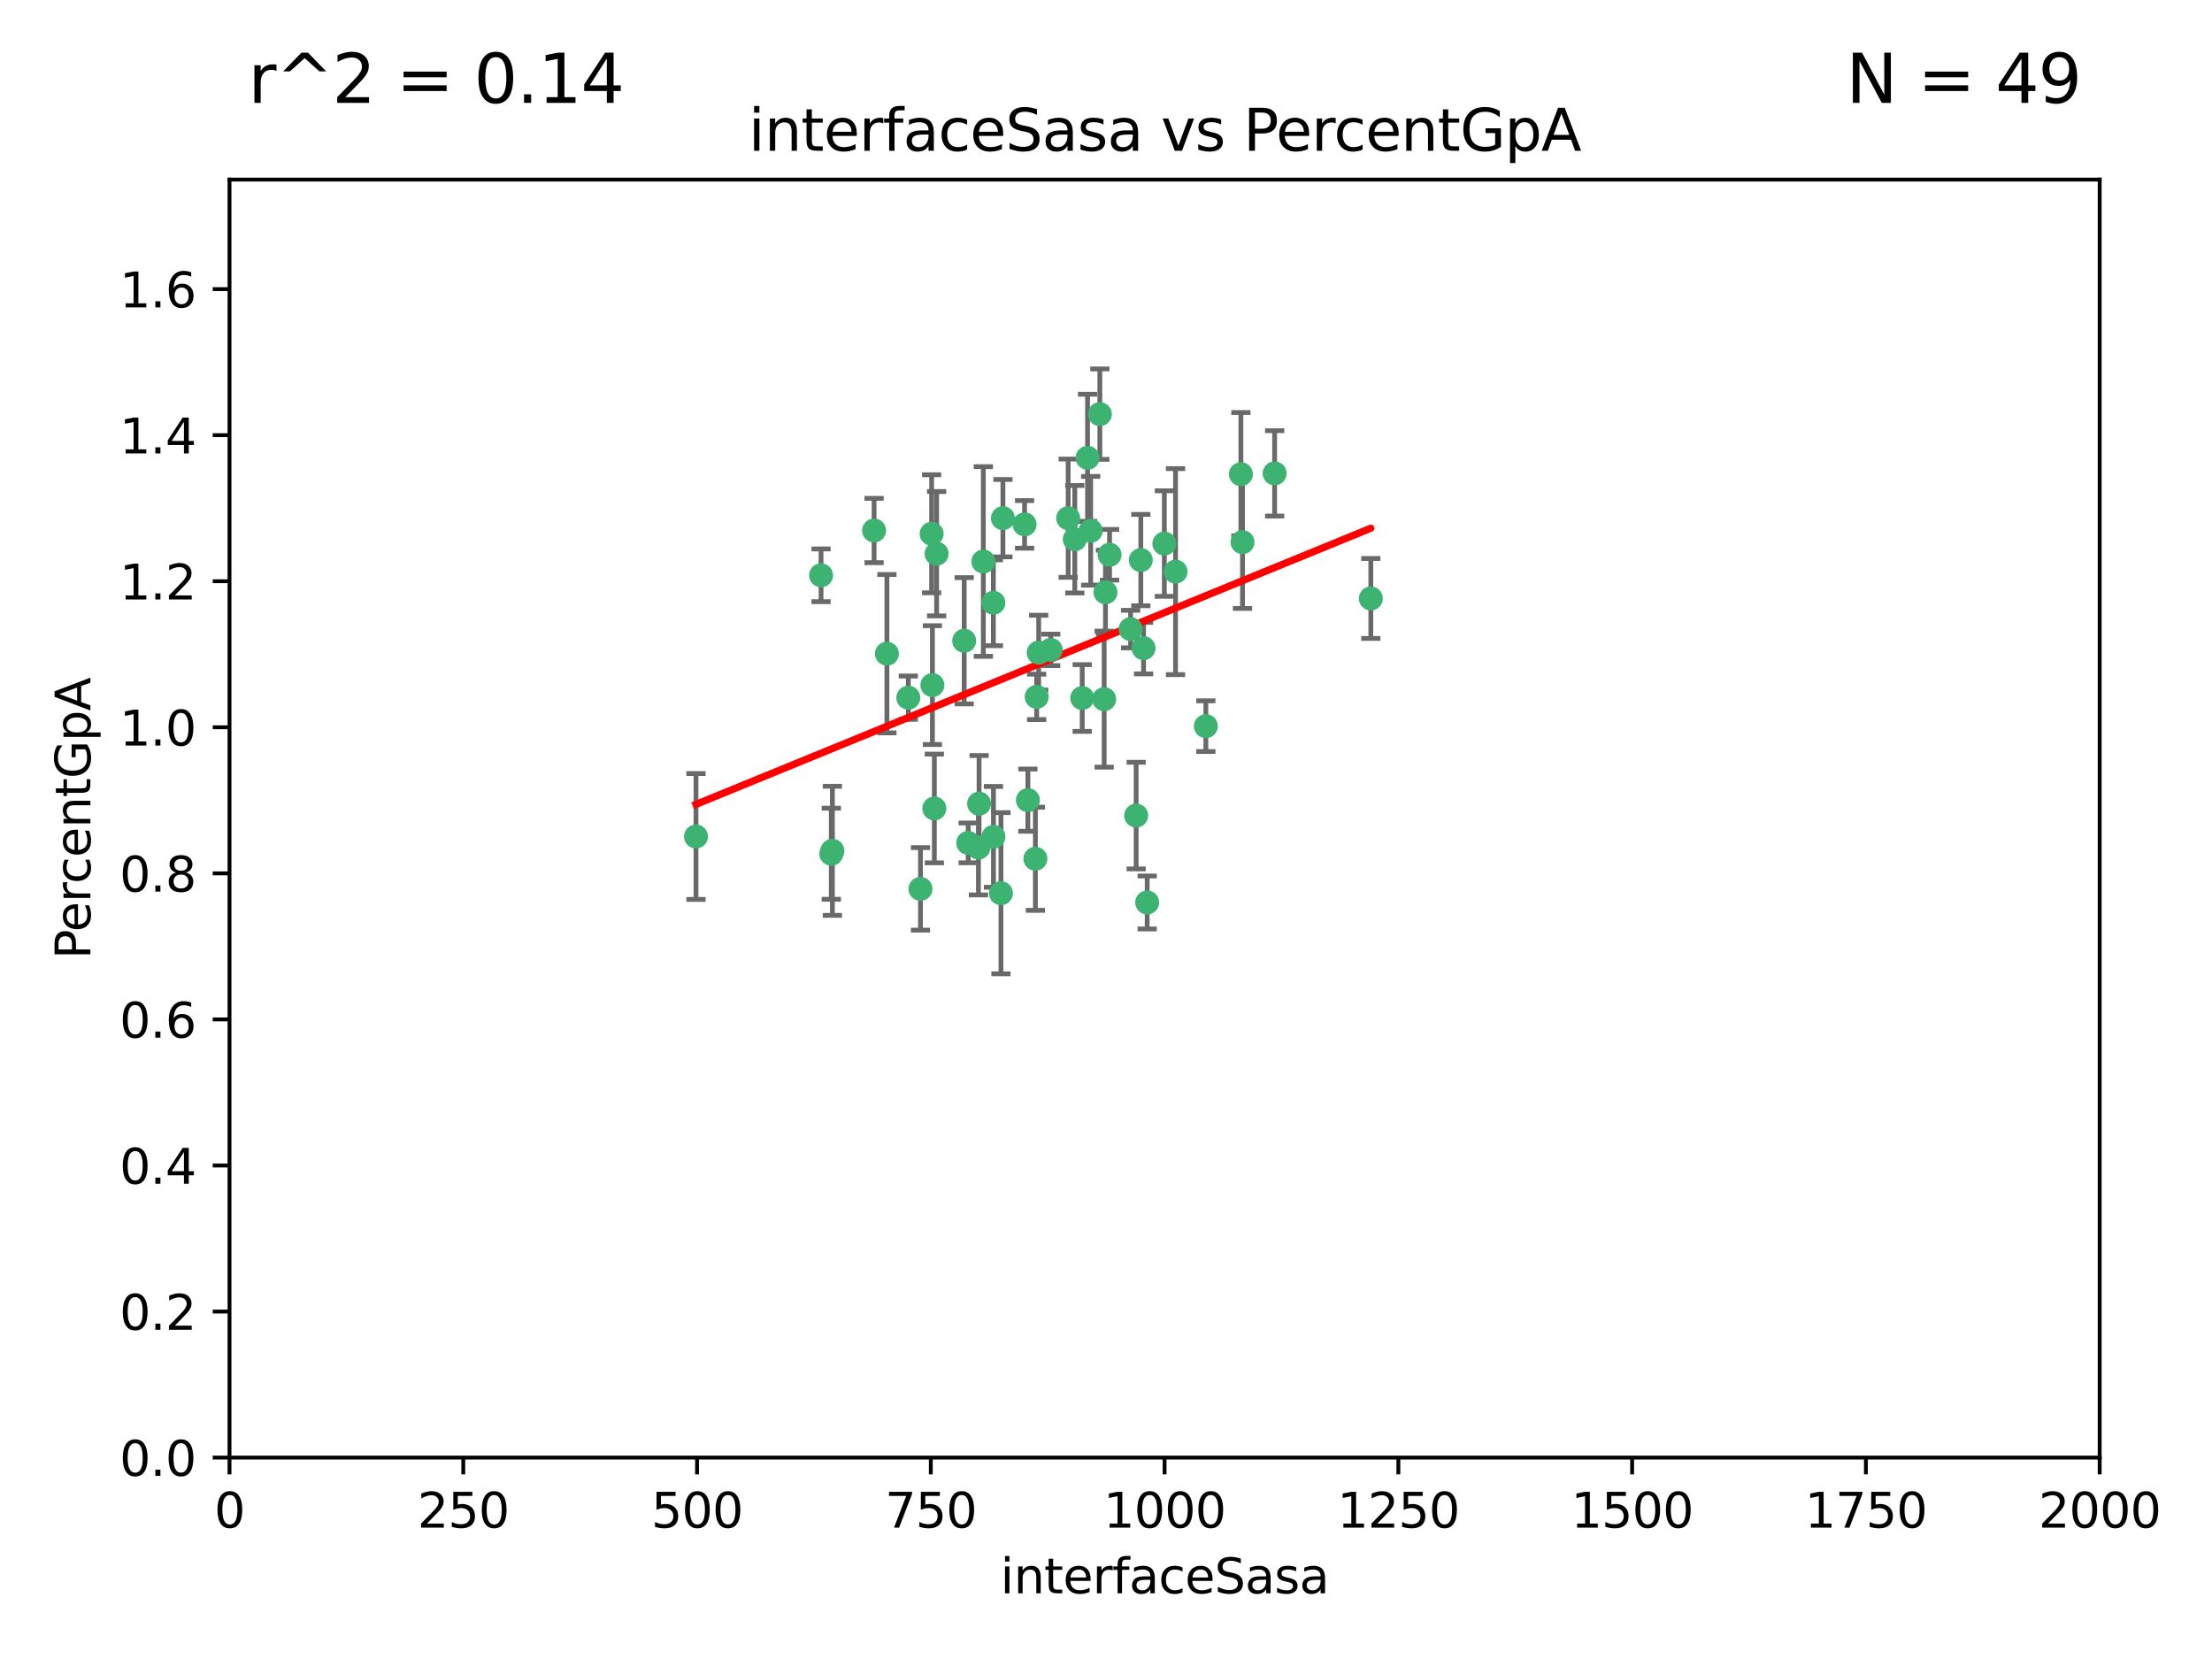 <?xml version="1.0" encoding="utf-8" standalone="no"?>
<!DOCTYPE svg PUBLIC "-//W3C//DTD SVG 1.1//EN"
  "http://www.w3.org/Graphics/SVG/1.1/DTD/svg11.dtd">
<svg xmlns:xlink="http://www.w3.org/1999/xlink" width="460.8pt" height="345.6pt" viewBox="0 0 460.8 345.6" xmlns="http://www.w3.org/2000/svg" version="1.1">
 <defs>
  <style type="text/css">*{stroke-linejoin: round; stroke-linecap: butt}</style>
 </defs>
 <g id="figure_1">
  <g id="patch_1">
   <path d="M 0 345.6 
L 460.8 345.6 
L 460.8 0 
L 0 0 
z
" style="fill: #ffffff"/>
  </g>
  <g id="axes_1">
   <g id="patch_2">
    <path d="M 47.81 303.64 
L 437.4 303.64 
L 437.4 37.411 
L 47.81 37.411 
z
" style="fill: #ffffff"/>
   </g>
   <g id="PathCollection_1">
    <defs>
     <path id="m7360ca1a49" d="M 0 1.118 
C 0.297 1.118 0.581 1 0.791 0.791 
C 1 0.581 1.118 0.297 1.118 0 
C 1.118 -0.297 1 -0.581 0.791 -0.791 
C 0.581 -1 0.297 -1.118 0 -1.118 
C -0.297 -1.118 -0.581 -1 -0.791 -0.791 
C -1 -0.581 -1.118 -0.297 -1.118 0 
C -1.118 0.297 -1 0.581 -0.791 0.791 
C -0.581 1 -0.297 1.118 0 1.118 
z
" style="stroke: #3cb371"/>
    </defs>
    <g clip-path="url(#p10004e4839)">
     <use xlink:href="#m7360ca1a49" x="258.839" y="112.935" style="fill: #3cb371; stroke: #3cb371"/>
     <use xlink:href="#m7360ca1a49" x="235.526" y="131.048" style="fill: #3cb371; stroke: #3cb371"/>
     <use xlink:href="#m7360ca1a49" x="265.53" y="98.611" style="fill: #3cb371; stroke: #3cb371"/>
     <use xlink:href="#m7360ca1a49" x="231.145" y="115.568" style="fill: #3cb371; stroke: #3cb371"/>
     <use xlink:href="#m7360ca1a49" x="242.554" y="113.232" style="fill: #3cb371; stroke: #3cb371"/>
     <use xlink:href="#m7360ca1a49" x="208.925" y="107.943" style="fill: #3cb371; stroke: #3cb371"/>
     <use xlink:href="#m7360ca1a49" x="258.5" y="98.781" style="fill: #3cb371; stroke: #3cb371"/>
     <use xlink:href="#m7360ca1a49" x="238.226" y="135.021" style="fill: #3cb371; stroke: #3cb371"/>
     <use xlink:href="#m7360ca1a49" x="244.888" y="119.082" style="fill: #3cb371; stroke: #3cb371"/>
     <use xlink:href="#m7360ca1a49" x="226.558" y="95.371" style="fill: #3cb371; stroke: #3cb371"/>
     <use xlink:href="#m7360ca1a49" x="251.201" y="151.274" style="fill: #3cb371; stroke: #3cb371"/>
     <use xlink:href="#m7360ca1a49" x="223.897" y="112.334" style="fill: #3cb371; stroke: #3cb371"/>
     <use xlink:href="#m7360ca1a49" x="225.446" y="145.408" style="fill: #3cb371; stroke: #3cb371"/>
     <use xlink:href="#m7360ca1a49" x="214.128" y="166.685" style="fill: #3cb371; stroke: #3cb371"/>
     <use xlink:href="#m7360ca1a49" x="230.29" y="123.385" style="fill: #3cb371; stroke: #3cb371"/>
     <use xlink:href="#m7360ca1a49" x="218.885" y="135.386" style="fill: #3cb371; stroke: #3cb371"/>
     <use xlink:href="#m7360ca1a49" x="200.86" y="133.482" style="fill: #3cb371; stroke: #3cb371"/>
     <use xlink:href="#m7360ca1a49" x="222.518" y="107.949" style="fill: #3cb371; stroke: #3cb371"/>
     <use xlink:href="#m7360ca1a49" x="203.96" y="167.417" style="fill: #3cb371; stroke: #3cb371"/>
     <use xlink:href="#m7360ca1a49" x="229.119" y="86.272" style="fill: #3cb371; stroke: #3cb371"/>
     <use xlink:href="#m7360ca1a49" x="237.649" y="116.673" style="fill: #3cb371; stroke: #3cb371"/>
     <use xlink:href="#m7360ca1a49" x="195.114" y="115.347" style="fill: #3cb371; stroke: #3cb371"/>
     <use xlink:href="#m7360ca1a49" x="182.088" y="110.514" style="fill: #3cb371; stroke: #3cb371"/>
     <use xlink:href="#m7360ca1a49" x="203.825" y="176.562" style="fill: #3cb371; stroke: #3cb371"/>
     <use xlink:href="#m7360ca1a49" x="204.848" y="116.973" style="fill: #3cb371; stroke: #3cb371"/>
     <use xlink:href="#m7360ca1a49" x="213.44" y="109.239" style="fill: #3cb371; stroke: #3cb371"/>
     <use xlink:href="#m7360ca1a49" x="285.569" y="124.669" style="fill: #3cb371; stroke: #3cb371"/>
     <use xlink:href="#m7360ca1a49" x="215.957" y="145.171" style="fill: #3cb371; stroke: #3cb371"/>
     <use xlink:href="#m7360ca1a49" x="189.216" y="145.341" style="fill: #3cb371; stroke: #3cb371"/>
     <use xlink:href="#m7360ca1a49" x="194.641" y="168.419" style="fill: #3cb371; stroke: #3cb371"/>
     <use xlink:href="#m7360ca1a49" x="208.518" y="186.072" style="fill: #3cb371; stroke: #3cb371"/>
     <use xlink:href="#m7360ca1a49" x="184.761" y="136.178" style="fill: #3cb371; stroke: #3cb371"/>
     <use xlink:href="#m7360ca1a49" x="206.936" y="125.569" style="fill: #3cb371; stroke: #3cb371"/>
     <use xlink:href="#m7360ca1a49" x="194.076" y="111.192" style="fill: #3cb371; stroke: #3cb371"/>
     <use xlink:href="#m7360ca1a49" x="171.039" y="119.843" style="fill: #3cb371; stroke: #3cb371"/>
     <use xlink:href="#m7360ca1a49" x="194.235" y="142.72" style="fill: #3cb371; stroke: #3cb371"/>
     <use xlink:href="#m7360ca1a49" x="215.692" y="178.897" style="fill: #3cb371; stroke: #3cb371"/>
     <use xlink:href="#m7360ca1a49" x="230.017" y="145.644" style="fill: #3cb371; stroke: #3cb371"/>
     <use xlink:href="#m7360ca1a49" x="227.208" y="110.571" style="fill: #3cb371; stroke: #3cb371"/>
     <use xlink:href="#m7360ca1a49" x="236.683" y="169.899" style="fill: #3cb371; stroke: #3cb371"/>
     <use xlink:href="#m7360ca1a49" x="206.956" y="174.332" style="fill: #3cb371; stroke: #3cb371"/>
     <use xlink:href="#m7360ca1a49" x="173.174" y="177.849" style="fill: #3cb371; stroke: #3cb371"/>
     <use xlink:href="#m7360ca1a49" x="216.376" y="135.958" style="fill: #3cb371; stroke: #3cb371"/>
     <use xlink:href="#m7360ca1a49" x="201.694" y="175.59" style="fill: #3cb371; stroke: #3cb371"/>
     <use xlink:href="#m7360ca1a49" x="238.978" y="188.002" style="fill: #3cb371; stroke: #3cb371"/>
     <use xlink:href="#m7360ca1a49" x="191.752" y="185.169" style="fill: #3cb371; stroke: #3cb371"/>
     <use xlink:href="#m7360ca1a49" x="173.402" y="177.24" style="fill: #3cb371; stroke: #3cb371"/>
     <use xlink:href="#m7360ca1a49" x="144.987" y="174.257" style="fill: #3cb371; stroke: #3cb371"/>
    </g>
   </g>
   <g id="matplotlib.axis_1">
    <g id="xtick_1">
     <g id="line2d_1">
      <defs>
       <path id="m2ecf024f48" d="M 0 0 
L 0 3.5 
" style="stroke: #000000; stroke-width: 0.8"/>
      </defs>
      <g>
       <use xlink:href="#m2ecf024f48" x="47.81" y="303.64" style="stroke: #000000; stroke-width: 0.8"/>
      </g>
     </g>
     <g id="text_1">
      <!-- 0 -->
      <g transform="translate(44.629 318.238)scale(0.1 -0.1)">
       <defs>
        <path id="DejaVuSans-30" d="M 2034 4250 
Q 1547 4250 1301 3770 
Q 1056 3291 1056 2328 
Q 1056 1369 1301 889 
Q 1547 409 2034 409 
Q 2525 409 2770 889 
Q 3016 1369 3016 2328 
Q 3016 3291 2770 3770 
Q 2525 4250 2034 4250 
z
M 2034 4750 
Q 2819 4750 3233 4129 
Q 3647 3509 3647 2328 
Q 3647 1150 3233 529 
Q 2819 -91 2034 -91 
Q 1250 -91 836 529 
Q 422 1150 422 2328 
Q 422 3509 836 4129 
Q 1250 4750 2034 4750 
z
" transform="scale(0.016)"/>
       </defs>
       <use xlink:href="#DejaVuSans-30"/>
      </g>
     </g>
    </g>
    <g id="xtick_2">
     <g id="line2d_2">
      <g>
       <use xlink:href="#m2ecf024f48" x="96.509" y="303.64" style="stroke: #000000; stroke-width: 0.8"/>
      </g>
     </g>
     <g id="text_2">
      <!-- 250 -->
      <g transform="translate(86.965 318.238)scale(0.1 -0.1)">
       <defs>
        <path id="DejaVuSans-32" d="M 1228 531 
L 3431 531 
L 3431 0 
L 469 0 
L 469 531 
Q 828 903 1448 1529 
Q 2069 2156 2228 2338 
Q 2531 2678 2651 2914 
Q 2772 3150 2772 3378 
Q 2772 3750 2511 3984 
Q 2250 4219 1831 4219 
Q 1534 4219 1204 4116 
Q 875 4013 500 3803 
L 500 4441 
Q 881 4594 1212 4672 
Q 1544 4750 1819 4750 
Q 2544 4750 2975 4387 
Q 3406 4025 3406 3419 
Q 3406 3131 3298 2873 
Q 3191 2616 2906 2266 
Q 2828 2175 2409 1742 
Q 1991 1309 1228 531 
z
" transform="scale(0.016)"/>
        <path id="DejaVuSans-35" d="M 691 4666 
L 3169 4666 
L 3169 4134 
L 1269 4134 
L 1269 2991 
Q 1406 3038 1543 3061 
Q 1681 3084 1819 3084 
Q 2600 3084 3056 2656 
Q 3513 2228 3513 1497 
Q 3513 744 3044 326 
Q 2575 -91 1722 -91 
Q 1428 -91 1123 -41 
Q 819 9 494 109 
L 494 744 
Q 775 591 1075 516 
Q 1375 441 1709 441 
Q 2250 441 2565 725 
Q 2881 1009 2881 1497 
Q 2881 1984 2565 2268 
Q 2250 2553 1709 2553 
Q 1456 2553 1204 2497 
Q 953 2441 691 2322 
L 691 4666 
z
" transform="scale(0.016)"/>
       </defs>
       <use xlink:href="#DejaVuSans-32"/>
       <use xlink:href="#DejaVuSans-35" x="63.623"/>
       <use xlink:href="#DejaVuSans-30" x="127.246"/>
      </g>
     </g>
    </g>
    <g id="xtick_3">
     <g id="line2d_3">
      <g>
       <use xlink:href="#m2ecf024f48" x="145.208" y="303.64" style="stroke: #000000; stroke-width: 0.8"/>
      </g>
     </g>
     <g id="text_3">
      <!-- 500 -->
      <g transform="translate(135.664 318.238)scale(0.1 -0.1)">
       <use xlink:href="#DejaVuSans-35"/>
       <use xlink:href="#DejaVuSans-30" x="63.623"/>
       <use xlink:href="#DejaVuSans-30" x="127.246"/>
      </g>
     </g>
    </g>
    <g id="xtick_4">
     <g id="line2d_4">
      <g>
       <use xlink:href="#m2ecf024f48" x="193.906" y="303.64" style="stroke: #000000; stroke-width: 0.8"/>
      </g>
     </g>
     <g id="text_4">
      <!-- 750 -->
      <g transform="translate(184.363 318.238)scale(0.1 -0.1)">
       <defs>
        <path id="DejaVuSans-37" d="M 525 4666 
L 3525 4666 
L 3525 4397 
L 1831 0 
L 1172 0 
L 2766 4134 
L 525 4134 
L 525 4666 
z
" transform="scale(0.016)"/>
       </defs>
       <use xlink:href="#DejaVuSans-37"/>
       <use xlink:href="#DejaVuSans-35" x="63.623"/>
       <use xlink:href="#DejaVuSans-30" x="127.246"/>
      </g>
     </g>
    </g>
    <g id="xtick_5">
     <g id="line2d_5">
      <g>
       <use xlink:href="#m2ecf024f48" x="242.605" y="303.64" style="stroke: #000000; stroke-width: 0.8"/>
      </g>
     </g>
     <g id="text_5">
      <!-- 1000 -->
      <g transform="translate(229.88 318.238)scale(0.1 -0.1)">
       <defs>
        <path id="DejaVuSans-31" d="M 794 531 
L 1825 531 
L 1825 4091 
L 703 3866 
L 703 4441 
L 1819 4666 
L 2450 4666 
L 2450 531 
L 3481 531 
L 3481 0 
L 794 0 
L 794 531 
z
" transform="scale(0.016)"/>
       </defs>
       <use xlink:href="#DejaVuSans-31"/>
       <use xlink:href="#DejaVuSans-30" x="63.623"/>
       <use xlink:href="#DejaVuSans-30" x="127.246"/>
       <use xlink:href="#DejaVuSans-30" x="190.869"/>
      </g>
     </g>
    </g>
    <g id="xtick_6">
     <g id="line2d_6">
      <g>
       <use xlink:href="#m2ecf024f48" x="291.304" y="303.64" style="stroke: #000000; stroke-width: 0.8"/>
      </g>
     </g>
     <g id="text_6">
      <!-- 1250 -->
      <g transform="translate(278.579 318.238)scale(0.1 -0.1)">
       <use xlink:href="#DejaVuSans-31"/>
       <use xlink:href="#DejaVuSans-32" x="63.623"/>
       <use xlink:href="#DejaVuSans-35" x="127.246"/>
       <use xlink:href="#DejaVuSans-30" x="190.869"/>
      </g>
     </g>
    </g>
    <g id="xtick_7">
     <g id="line2d_7">
      <g>
       <use xlink:href="#m2ecf024f48" x="340.002" y="303.64" style="stroke: #000000; stroke-width: 0.8"/>
      </g>
     </g>
     <g id="text_7">
      <!-- 1500 -->
      <g transform="translate(327.277 318.238)scale(0.1 -0.1)">
       <use xlink:href="#DejaVuSans-31"/>
       <use xlink:href="#DejaVuSans-35" x="63.623"/>
       <use xlink:href="#DejaVuSans-30" x="127.246"/>
       <use xlink:href="#DejaVuSans-30" x="190.869"/>
      </g>
     </g>
    </g>
    <g id="xtick_8">
     <g id="line2d_8">
      <g>
       <use xlink:href="#m2ecf024f48" x="388.701" y="303.64" style="stroke: #000000; stroke-width: 0.8"/>
      </g>
     </g>
     <g id="text_8">
      <!-- 1750 -->
      <g transform="translate(375.976 318.238)scale(0.1 -0.1)">
       <use xlink:href="#DejaVuSans-31"/>
       <use xlink:href="#DejaVuSans-37" x="63.623"/>
       <use xlink:href="#DejaVuSans-35" x="127.246"/>
       <use xlink:href="#DejaVuSans-30" x="190.869"/>
      </g>
     </g>
    </g>
    <g id="xtick_9">
     <g id="line2d_9">
      <g>
       <use xlink:href="#m2ecf024f48" x="437.4" y="303.64" style="stroke: #000000; stroke-width: 0.8"/>
      </g>
     </g>
     <g id="text_9">
      <!-- 2000 -->
      <g transform="translate(424.675 318.238)scale(0.1 -0.1)">
       <use xlink:href="#DejaVuSans-32"/>
       <use xlink:href="#DejaVuSans-30" x="63.623"/>
       <use xlink:href="#DejaVuSans-30" x="127.246"/>
       <use xlink:href="#DejaVuSans-30" x="190.869"/>
      </g>
     </g>
    </g>
    <g id="text_10">
     <!-- interfaceSasa -->
     <g transform="translate(208.398 331.917)scale(0.1 -0.1)">
      <defs>
       <path id="DejaVuSans-69" d="M 603 3500 
L 1178 3500 
L 1178 0 
L 603 0 
L 603 3500 
z
M 603 4863 
L 1178 4863 
L 1178 4134 
L 603 4134 
L 603 4863 
z
" transform="scale(0.016)"/>
       <path id="DejaVuSans-6e" d="M 3513 2113 
L 3513 0 
L 2938 0 
L 2938 2094 
Q 2938 2591 2744 2837 
Q 2550 3084 2163 3084 
Q 1697 3084 1428 2787 
Q 1159 2491 1159 1978 
L 1159 0 
L 581 0 
L 581 3500 
L 1159 3500 
L 1159 2956 
Q 1366 3272 1645 3428 
Q 1925 3584 2291 3584 
Q 2894 3584 3203 3211 
Q 3513 2838 3513 2113 
z
" transform="scale(0.016)"/>
       <path id="DejaVuSans-74" d="M 1172 4494 
L 1172 3500 
L 2356 3500 
L 2356 3053 
L 1172 3053 
L 1172 1153 
Q 1172 725 1289 603 
Q 1406 481 1766 481 
L 2356 481 
L 2356 0 
L 1766 0 
Q 1100 0 847 248 
Q 594 497 594 1153 
L 594 3053 
L 172 3053 
L 172 3500 
L 594 3500 
L 594 4494 
L 1172 4494 
z
" transform="scale(0.016)"/>
       <path id="DejaVuSans-65" d="M 3597 1894 
L 3597 1613 
L 953 1613 
Q 991 1019 1311 708 
Q 1631 397 2203 397 
Q 2534 397 2845 478 
Q 3156 559 3463 722 
L 3463 178 
Q 3153 47 2828 -22 
Q 2503 -91 2169 -91 
Q 1331 -91 842 396 
Q 353 884 353 1716 
Q 353 2575 817 3079 
Q 1281 3584 2069 3584 
Q 2775 3584 3186 3129 
Q 3597 2675 3597 1894 
z
M 3022 2063 
Q 3016 2534 2758 2815 
Q 2500 3097 2075 3097 
Q 1594 3097 1305 2825 
Q 1016 2553 972 2059 
L 3022 2063 
z
" transform="scale(0.016)"/>
       <path id="DejaVuSans-72" d="M 2631 2963 
Q 2534 3019 2420 3045 
Q 2306 3072 2169 3072 
Q 1681 3072 1420 2755 
Q 1159 2438 1159 1844 
L 1159 0 
L 581 0 
L 581 3500 
L 1159 3500 
L 1159 2956 
Q 1341 3275 1631 3429 
Q 1922 3584 2338 3584 
Q 2397 3584 2469 3576 
Q 2541 3569 2628 3553 
L 2631 2963 
z
" transform="scale(0.016)"/>
       <path id="DejaVuSans-66" d="M 2375 4863 
L 2375 4384 
L 1825 4384 
Q 1516 4384 1395 4259 
Q 1275 4134 1275 3809 
L 1275 3500 
L 2222 3500 
L 2222 3053 
L 1275 3053 
L 1275 0 
L 697 0 
L 697 3053 
L 147 3053 
L 147 3500 
L 697 3500 
L 697 3744 
Q 697 4328 969 4595 
Q 1241 4863 1831 4863 
L 2375 4863 
z
" transform="scale(0.016)"/>
       <path id="DejaVuSans-61" d="M 2194 1759 
Q 1497 1759 1228 1600 
Q 959 1441 959 1056 
Q 959 750 1161 570 
Q 1363 391 1709 391 
Q 2188 391 2477 730 
Q 2766 1069 2766 1631 
L 2766 1759 
L 2194 1759 
z
M 3341 1997 
L 3341 0 
L 2766 0 
L 2766 531 
Q 2569 213 2275 61 
Q 1981 -91 1556 -91 
Q 1019 -91 701 211 
Q 384 513 384 1019 
Q 384 1609 779 1909 
Q 1175 2209 1959 2209 
L 2766 2209 
L 2766 2266 
Q 2766 2663 2505 2880 
Q 2244 3097 1772 3097 
Q 1472 3097 1187 3025 
Q 903 2953 641 2809 
L 641 3341 
Q 956 3463 1253 3523 
Q 1550 3584 1831 3584 
Q 2591 3584 2966 3190 
Q 3341 2797 3341 1997 
z
" transform="scale(0.016)"/>
       <path id="DejaVuSans-63" d="M 3122 3366 
L 3122 2828 
Q 2878 2963 2633 3030 
Q 2388 3097 2138 3097 
Q 1578 3097 1268 2742 
Q 959 2388 959 1747 
Q 959 1106 1268 751 
Q 1578 397 2138 397 
Q 2388 397 2633 464 
Q 2878 531 3122 666 
L 3122 134 
Q 2881 22 2623 -34 
Q 2366 -91 2075 -91 
Q 1284 -91 818 406 
Q 353 903 353 1747 
Q 353 2603 823 3093 
Q 1294 3584 2113 3584 
Q 2378 3584 2631 3529 
Q 2884 3475 3122 3366 
z
" transform="scale(0.016)"/>
       <path id="DejaVuSans-53" d="M 3425 4513 
L 3425 3897 
Q 3066 4069 2747 4153 
Q 2428 4238 2131 4238 
Q 1616 4238 1336 4038 
Q 1056 3838 1056 3469 
Q 1056 3159 1242 3001 
Q 1428 2844 1947 2747 
L 2328 2669 
Q 3034 2534 3370 2195 
Q 3706 1856 3706 1288 
Q 3706 609 3251 259 
Q 2797 -91 1919 -91 
Q 1588 -91 1214 -16 
Q 841 59 441 206 
L 441 856 
Q 825 641 1194 531 
Q 1563 422 1919 422 
Q 2459 422 2753 634 
Q 3047 847 3047 1241 
Q 3047 1584 2836 1778 
Q 2625 1972 2144 2069 
L 1759 2144 
Q 1053 2284 737 2584 
Q 422 2884 422 3419 
Q 422 4038 858 4394 
Q 1294 4750 2059 4750 
Q 2388 4750 2728 4690 
Q 3069 4631 3425 4513 
z
" transform="scale(0.016)"/>
       <path id="DejaVuSans-73" d="M 2834 3397 
L 2834 2853 
Q 2591 2978 2328 3040 
Q 2066 3103 1784 3103 
Q 1356 3103 1142 2972 
Q 928 2841 928 2578 
Q 928 2378 1081 2264 
Q 1234 2150 1697 2047 
L 1894 2003 
Q 2506 1872 2764 1633 
Q 3022 1394 3022 966 
Q 3022 478 2636 193 
Q 2250 -91 1575 -91 
Q 1294 -91 989 -36 
Q 684 19 347 128 
L 347 722 
Q 666 556 975 473 
Q 1284 391 1588 391 
Q 1994 391 2212 530 
Q 2431 669 2431 922 
Q 2431 1156 2273 1281 
Q 2116 1406 1581 1522 
L 1381 1569 
Q 847 1681 609 1914 
Q 372 2147 372 2553 
Q 372 3047 722 3315 
Q 1072 3584 1716 3584 
Q 2034 3584 2315 3537 
Q 2597 3491 2834 3397 
z
" transform="scale(0.016)"/>
      </defs>
      <use xlink:href="#DejaVuSans-69"/>
      <use xlink:href="#DejaVuSans-6e" x="27.783"/>
      <use xlink:href="#DejaVuSans-74" x="91.162"/>
      <use xlink:href="#DejaVuSans-65" x="130.371"/>
      <use xlink:href="#DejaVuSans-72" x="191.895"/>
      <use xlink:href="#DejaVuSans-66" x="233.008"/>
      <use xlink:href="#DejaVuSans-61" x="268.213"/>
      <use xlink:href="#DejaVuSans-63" x="329.492"/>
      <use xlink:href="#DejaVuSans-65" x="384.473"/>
      <use xlink:href="#DejaVuSans-53" x="445.996"/>
      <use xlink:href="#DejaVuSans-61" x="509.473"/>
      <use xlink:href="#DejaVuSans-73" x="570.752"/>
      <use xlink:href="#DejaVuSans-61" x="622.852"/>
     </g>
    </g>
   </g>
   <g id="matplotlib.axis_2">
    <g id="ytick_1">
     <g id="line2d_10">
      <defs>
       <path id="maf4014d02b" d="M 0 0 
L -3.5 0 
" style="stroke: #000000; stroke-width: 0.8"/>
      </defs>
      <g>
       <use xlink:href="#maf4014d02b" x="47.81" y="303.64" style="stroke: #000000; stroke-width: 0.8"/>
      </g>
     </g>
     <g id="text_11">
      <!-- 0.0 -->
      <g transform="translate(24.907 307.439)scale(0.1 -0.1)">
       <defs>
        <path id="DejaVuSans-2e" d="M 684 794 
L 1344 794 
L 1344 0 
L 684 0 
L 684 794 
z
" transform="scale(0.016)"/>
       </defs>
       <use xlink:href="#DejaVuSans-30"/>
       <use xlink:href="#DejaVuSans-2e" x="63.623"/>
       <use xlink:href="#DejaVuSans-30" x="95.41"/>
      </g>
     </g>
    </g>
    <g id="ytick_2">
     <g id="line2d_11">
      <g>
       <use xlink:href="#maf4014d02b" x="47.81" y="273.214" style="stroke: #000000; stroke-width: 0.8"/>
      </g>
     </g>
     <g id="text_12">
      <!-- 0.2 -->
      <g transform="translate(24.907 277.013)scale(0.1 -0.1)">
       <use xlink:href="#DejaVuSans-30"/>
       <use xlink:href="#DejaVuSans-2e" x="63.623"/>
       <use xlink:href="#DejaVuSans-32" x="95.41"/>
      </g>
     </g>
    </g>
    <g id="ytick_3">
     <g id="line2d_12">
      <g>
       <use xlink:href="#maf4014d02b" x="47.81" y="242.788" style="stroke: #000000; stroke-width: 0.8"/>
      </g>
     </g>
     <g id="text_13">
      <!-- 0.4 -->
      <g transform="translate(24.907 246.587)scale(0.1 -0.1)">
       <defs>
        <path id="DejaVuSans-34" d="M 2419 4116 
L 825 1625 
L 2419 1625 
L 2419 4116 
z
M 2253 4666 
L 3047 4666 
L 3047 1625 
L 3713 1625 
L 3713 1100 
L 3047 1100 
L 3047 0 
L 2419 0 
L 2419 1100 
L 313 1100 
L 313 1709 
L 2253 4666 
z
" transform="scale(0.016)"/>
       </defs>
       <use xlink:href="#DejaVuSans-30"/>
       <use xlink:href="#DejaVuSans-2e" x="63.623"/>
       <use xlink:href="#DejaVuSans-34" x="95.41"/>
      </g>
     </g>
    </g>
    <g id="ytick_4">
     <g id="line2d_13">
      <g>
       <use xlink:href="#maf4014d02b" x="47.81" y="212.362" style="stroke: #000000; stroke-width: 0.8"/>
      </g>
     </g>
     <g id="text_14">
      <!-- 0.6 -->
      <g transform="translate(24.907 216.161)scale(0.1 -0.1)">
       <defs>
        <path id="DejaVuSans-36" d="M 2113 2584 
Q 1688 2584 1439 2293 
Q 1191 2003 1191 1497 
Q 1191 994 1439 701 
Q 1688 409 2113 409 
Q 2538 409 2786 701 
Q 3034 994 3034 1497 
Q 3034 2003 2786 2293 
Q 2538 2584 2113 2584 
z
M 3366 4563 
L 3366 3988 
Q 3128 4100 2886 4159 
Q 2644 4219 2406 4219 
Q 1781 4219 1451 3797 
Q 1122 3375 1075 2522 
Q 1259 2794 1537 2939 
Q 1816 3084 2150 3084 
Q 2853 3084 3261 2657 
Q 3669 2231 3669 1497 
Q 3669 778 3244 343 
Q 2819 -91 2113 -91 
Q 1303 -91 875 529 
Q 447 1150 447 2328 
Q 447 3434 972 4092 
Q 1497 4750 2381 4750 
Q 2619 4750 2861 4703 
Q 3103 4656 3366 4563 
z
" transform="scale(0.016)"/>
       </defs>
       <use xlink:href="#DejaVuSans-30"/>
       <use xlink:href="#DejaVuSans-2e" x="63.623"/>
       <use xlink:href="#DejaVuSans-36" x="95.41"/>
      </g>
     </g>
    </g>
    <g id="ytick_5">
     <g id="line2d_14">
      <g>
       <use xlink:href="#maf4014d02b" x="47.81" y="181.935" style="stroke: #000000; stroke-width: 0.8"/>
      </g>
     </g>
     <g id="text_15">
      <!-- 0.8 -->
      <g transform="translate(24.907 185.735)scale(0.1 -0.1)">
       <defs>
        <path id="DejaVuSans-38" d="M 2034 2216 
Q 1584 2216 1326 1975 
Q 1069 1734 1069 1313 
Q 1069 891 1326 650 
Q 1584 409 2034 409 
Q 2484 409 2743 651 
Q 3003 894 3003 1313 
Q 3003 1734 2745 1975 
Q 2488 2216 2034 2216 
z
M 1403 2484 
Q 997 2584 770 2862 
Q 544 3141 544 3541 
Q 544 4100 942 4425 
Q 1341 4750 2034 4750 
Q 2731 4750 3128 4425 
Q 3525 4100 3525 3541 
Q 3525 3141 3298 2862 
Q 3072 2584 2669 2484 
Q 3125 2378 3379 2068 
Q 3634 1759 3634 1313 
Q 3634 634 3220 271 
Q 2806 -91 2034 -91 
Q 1263 -91 848 271 
Q 434 634 434 1313 
Q 434 1759 690 2068 
Q 947 2378 1403 2484 
z
M 1172 3481 
Q 1172 3119 1398 2916 
Q 1625 2713 2034 2713 
Q 2441 2713 2670 2916 
Q 2900 3119 2900 3481 
Q 2900 3844 2670 4047 
Q 2441 4250 2034 4250 
Q 1625 4250 1398 4047 
Q 1172 3844 1172 3481 
z
" transform="scale(0.016)"/>
       </defs>
       <use xlink:href="#DejaVuSans-30"/>
       <use xlink:href="#DejaVuSans-2e" x="63.623"/>
       <use xlink:href="#DejaVuSans-38" x="95.41"/>
      </g>
     </g>
    </g>
    <g id="ytick_6">
     <g id="line2d_15">
      <g>
       <use xlink:href="#maf4014d02b" x="47.81" y="151.509" style="stroke: #000000; stroke-width: 0.8"/>
      </g>
     </g>
     <g id="text_16">
      <!-- 1.0 -->
      <g transform="translate(24.907 155.308)scale(0.1 -0.1)">
       <use xlink:href="#DejaVuSans-31"/>
       <use xlink:href="#DejaVuSans-2e" x="63.623"/>
       <use xlink:href="#DejaVuSans-30" x="95.41"/>
      </g>
     </g>
    </g>
    <g id="ytick_7">
     <g id="line2d_16">
      <g>
       <use xlink:href="#maf4014d02b" x="47.81" y="121.083" style="stroke: #000000; stroke-width: 0.8"/>
      </g>
     </g>
     <g id="text_17">
      <!-- 1.2 -->
      <g transform="translate(24.907 124.882)scale(0.1 -0.1)">
       <use xlink:href="#DejaVuSans-31"/>
       <use xlink:href="#DejaVuSans-2e" x="63.623"/>
       <use xlink:href="#DejaVuSans-32" x="95.41"/>
      </g>
     </g>
    </g>
    <g id="ytick_8">
     <g id="line2d_17">
      <g>
       <use xlink:href="#maf4014d02b" x="47.81" y="90.657" style="stroke: #000000; stroke-width: 0.8"/>
      </g>
     </g>
     <g id="text_18">
      <!-- 1.4 -->
      <g transform="translate(24.907 94.456)scale(0.1 -0.1)">
       <use xlink:href="#DejaVuSans-31"/>
       <use xlink:href="#DejaVuSans-2e" x="63.623"/>
       <use xlink:href="#DejaVuSans-34" x="95.41"/>
      </g>
     </g>
    </g>
    <g id="ytick_9">
     <g id="line2d_18">
      <g>
       <use xlink:href="#maf4014d02b" x="47.81" y="60.231" style="stroke: #000000; stroke-width: 0.8"/>
      </g>
     </g>
     <g id="text_19">
      <!-- 1.6 -->
      <g transform="translate(24.907 64.03)scale(0.1 -0.1)">
       <use xlink:href="#DejaVuSans-31"/>
       <use xlink:href="#DejaVuSans-2e" x="63.623"/>
       <use xlink:href="#DejaVuSans-36" x="95.41"/>
      </g>
     </g>
    </g>
    <g id="text_20">
     <!-- PercentGpA -->
     <g transform="translate(18.827 199.802)rotate(-90)scale(0.1 -0.1)">
      <defs>
       <path id="DejaVuSans-50" d="M 1259 4147 
L 1259 2394 
L 2053 2394 
Q 2494 2394 2734 2622 
Q 2975 2850 2975 3272 
Q 2975 3691 2734 3919 
Q 2494 4147 2053 4147 
L 1259 4147 
z
M 628 4666 
L 2053 4666 
Q 2838 4666 3239 4311 
Q 3641 3956 3641 3272 
Q 3641 2581 3239 2228 
Q 2838 1875 2053 1875 
L 1259 1875 
L 1259 0 
L 628 0 
L 628 4666 
z
" transform="scale(0.016)"/>
       <path id="DejaVuSans-47" d="M 3809 666 
L 3809 1919 
L 2778 1919 
L 2778 2438 
L 4434 2438 
L 4434 434 
Q 4069 175 3628 42 
Q 3188 -91 2688 -91 
Q 1594 -91 976 548 
Q 359 1188 359 2328 
Q 359 3472 976 4111 
Q 1594 4750 2688 4750 
Q 3144 4750 3555 4637 
Q 3966 4525 4313 4306 
L 4313 3634 
Q 3963 3931 3569 4081 
Q 3175 4231 2741 4231 
Q 1884 4231 1454 3753 
Q 1025 3275 1025 2328 
Q 1025 1384 1454 906 
Q 1884 428 2741 428 
Q 3075 428 3337 486 
Q 3600 544 3809 666 
z
" transform="scale(0.016)"/>
       <path id="DejaVuSans-70" d="M 1159 525 
L 1159 -1331 
L 581 -1331 
L 581 3500 
L 1159 3500 
L 1159 2969 
Q 1341 3281 1617 3432 
Q 1894 3584 2278 3584 
Q 2916 3584 3314 3078 
Q 3713 2572 3713 1747 
Q 3713 922 3314 415 
Q 2916 -91 2278 -91 
Q 1894 -91 1617 61 
Q 1341 213 1159 525 
z
M 3116 1747 
Q 3116 2381 2855 2742 
Q 2594 3103 2138 3103 
Q 1681 3103 1420 2742 
Q 1159 2381 1159 1747 
Q 1159 1113 1420 752 
Q 1681 391 2138 391 
Q 2594 391 2855 752 
Q 3116 1113 3116 1747 
z
" transform="scale(0.016)"/>
       <path id="DejaVuSans-41" d="M 2188 4044 
L 1331 1722 
L 3047 1722 
L 2188 4044 
z
M 1831 4666 
L 2547 4666 
L 4325 0 
L 3669 0 
L 3244 1197 
L 1141 1197 
L 716 0 
L 50 0 
L 1831 4666 
z
" transform="scale(0.016)"/>
      </defs>
      <use xlink:href="#DejaVuSans-50"/>
      <use xlink:href="#DejaVuSans-65" x="56.678"/>
      <use xlink:href="#DejaVuSans-72" x="118.201"/>
      <use xlink:href="#DejaVuSans-63" x="157.064"/>
      <use xlink:href="#DejaVuSans-65" x="212.045"/>
      <use xlink:href="#DejaVuSans-6e" x="273.568"/>
      <use xlink:href="#DejaVuSans-74" x="336.947"/>
      <use xlink:href="#DejaVuSans-47" x="376.156"/>
      <use xlink:href="#DejaVuSans-70" x="453.646"/>
      <use xlink:href="#DejaVuSans-41" x="517.123"/>
     </g>
    </g>
   </g>
   <g id="LineCollection_1">
    <path d="M 258.839 126.742 
L 258.839 99.128 
" clip-path="url(#p10004e4839)" style="fill: none; stroke: #696969"/>
    <path d="M 235.526 134.958 
L 235.526 127.138 
" clip-path="url(#p10004e4839)" style="fill: none; stroke: #696969"/>
    <path d="M 265.53 107.5 
L 265.53 89.723 
" clip-path="url(#p10004e4839)" style="fill: none; stroke: #696969"/>
    <path d="M 231.145 120.843 
L 231.145 110.292 
" clip-path="url(#p10004e4839)" style="fill: none; stroke: #696969"/>
    <path d="M 242.554 124.224 
L 242.554 102.241 
" clip-path="url(#p10004e4839)" style="fill: none; stroke: #696969"/>
    <path d="M 208.925 116.002 
L 208.925 99.884 
" clip-path="url(#p10004e4839)" style="fill: none; stroke: #696969"/>
    <path d="M 258.5 111.622 
L 258.5 85.94 
" clip-path="url(#p10004e4839)" style="fill: none; stroke: #696969"/>
    <path d="M 238.226 140.382 
L 238.226 129.659 
" clip-path="url(#p10004e4839)" style="fill: none; stroke: #696969"/>
    <path d="M 244.888 140.54 
L 244.888 97.624 
" clip-path="url(#p10004e4839)" style="fill: none; stroke: #696969"/>
    <path d="M 226.558 108.615 
L 226.558 82.127 
" clip-path="url(#p10004e4839)" style="fill: none; stroke: #696969"/>
    <path d="M 251.201 156.555 
L 251.201 145.993 
" clip-path="url(#p10004e4839)" style="fill: none; stroke: #696969"/>
    <path d="M 223.897 123.529 
L 223.897 101.139 
" clip-path="url(#p10004e4839)" style="fill: none; stroke: #696969"/>
    <path d="M 225.446 152.361 
L 225.446 138.456 
" clip-path="url(#p10004e4839)" style="fill: none; stroke: #696969"/>
    <path d="M 214.128 173.167 
L 214.128 160.202 
" clip-path="url(#p10004e4839)" style="fill: none; stroke: #696969"/>
    <path d="M 230.29 132.151 
L 230.29 114.62 
" clip-path="url(#p10004e4839)" style="fill: none; stroke: #696969"/>
    <path d="M 218.885 138.663 
L 218.885 132.109 
" clip-path="url(#p10004e4839)" style="fill: none; stroke: #696969"/>
    <path d="M 200.86 146.637 
L 200.86 120.327 
" clip-path="url(#p10004e4839)" style="fill: none; stroke: #696969"/>
    <path d="M 222.518 120.265 
L 222.518 95.634 
" clip-path="url(#p10004e4839)" style="fill: none; stroke: #696969"/>
    <path d="M 203.96 177.442 
L 203.96 157.392 
" clip-path="url(#p10004e4839)" style="fill: none; stroke: #696969"/>
    <path d="M 229.119 95.691 
L 229.119 76.852 
" clip-path="url(#p10004e4839)" style="fill: none; stroke: #696969"/>
    <path d="M 237.649 126.191 
L 237.649 107.154 
" clip-path="url(#p10004e4839)" style="fill: none; stroke: #696969"/>
    <path d="M 195.114 128.299 
L 195.114 102.395 
" clip-path="url(#p10004e4839)" style="fill: none; stroke: #696969"/>
    <path d="M 182.088 117.217 
L 182.088 103.811 
" clip-path="url(#p10004e4839)" style="fill: none; stroke: #696969"/>
    <path d="M 203.825 186.427 
L 203.825 166.697 
" clip-path="url(#p10004e4839)" style="fill: none; stroke: #696969"/>
    <path d="M 204.848 136.73 
L 204.848 97.216 
" clip-path="url(#p10004e4839)" style="fill: none; stroke: #696969"/>
    <path d="M 213.44 114.195 
L 213.44 104.283 
" clip-path="url(#p10004e4839)" style="fill: none; stroke: #696969"/>
    <path d="M 285.569 132.997 
L 285.569 116.341 
" clip-path="url(#p10004e4839)" style="fill: none; stroke: #696969"/>
    <path d="M 215.957 149.901 
L 215.957 140.441 
" clip-path="url(#p10004e4839)" style="fill: none; stroke: #696969"/>
    <path d="M 189.216 149.851 
L 189.216 140.831 
" clip-path="url(#p10004e4839)" style="fill: none; stroke: #696969"/>
    <path d="M 194.641 179.743 
L 194.641 157.094 
" clip-path="url(#p10004e4839)" style="fill: none; stroke: #696969"/>
    <path d="M 208.518 202.862 
L 208.518 169.282 
" clip-path="url(#p10004e4839)" style="fill: none; stroke: #696969"/>
    <path d="M 184.761 152.672 
L 184.761 119.684 
" clip-path="url(#p10004e4839)" style="fill: none; stroke: #696969"/>
    <path d="M 206.936 134.51 
L 206.936 116.629 
" clip-path="url(#p10004e4839)" style="fill: none; stroke: #696969"/>
    <path d="M 194.076 123.488 
L 194.076 98.897 
" clip-path="url(#p10004e4839)" style="fill: none; stroke: #696969"/>
    <path d="M 171.039 125.336 
L 171.039 114.351 
" clip-path="url(#p10004e4839)" style="fill: none; stroke: #696969"/>
    <path d="M 194.235 155.094 
L 194.235 130.347 
" clip-path="url(#p10004e4839)" style="fill: none; stroke: #696969"/>
    <path d="M 215.692 189.642 
L 215.692 168.152 
" clip-path="url(#p10004e4839)" style="fill: none; stroke: #696969"/>
    <path d="M 230.017 159.813 
L 230.017 131.474 
" clip-path="url(#p10004e4839)" style="fill: none; stroke: #696969"/>
    <path d="M 227.208 121.897 
L 227.208 99.245 
" clip-path="url(#p10004e4839)" style="fill: none; stroke: #696969"/>
    <path d="M 236.683 181.006 
L 236.683 158.792 
" clip-path="url(#p10004e4839)" style="fill: none; stroke: #696969"/>
    <path d="M 206.956 184.828 
L 206.956 163.836 
" clip-path="url(#p10004e4839)" style="fill: none; stroke: #696969"/>
    <path d="M 173.174 187.334 
L 173.174 168.364 
" clip-path="url(#p10004e4839)" style="fill: none; stroke: #696969"/>
    <path d="M 216.376 143.75 
L 216.376 128.166 
" clip-path="url(#p10004e4839)" style="fill: none; stroke: #696969"/>
    <path d="M 201.694 179.727 
L 201.694 171.452 
" clip-path="url(#p10004e4839)" style="fill: none; stroke: #696969"/>
    <path d="M 238.978 193.517 
L 238.978 182.486 
" clip-path="url(#p10004e4839)" style="fill: none; stroke: #696969"/>
    <path d="M 191.752 193.766 
L 191.752 176.573 
" clip-path="url(#p10004e4839)" style="fill: none; stroke: #696969"/>
    <path d="M 173.402 190.686 
L 173.402 163.794 
" clip-path="url(#p10004e4839)" style="fill: none; stroke: #696969"/>
    <path d="M 144.987 187.369 
L 144.987 161.144 
" clip-path="url(#p10004e4839)" style="fill: none; stroke: #696969"/>
   </g>
   <g id="line2d_19">
    <defs>
     <path id="mfc1b72e41a" d="M 2 0 
L -2 -0 
" style="stroke: #696969"/>
    </defs>
    <g clip-path="url(#p10004e4839)">
     <use xlink:href="#mfc1b72e41a" x="258.839" y="126.742" style="fill: #696969; stroke: #696969"/>
     <use xlink:href="#mfc1b72e41a" x="235.526" y="134.958" style="fill: #696969; stroke: #696969"/>
     <use xlink:href="#mfc1b72e41a" x="265.53" y="107.5" style="fill: #696969; stroke: #696969"/>
     <use xlink:href="#mfc1b72e41a" x="231.145" y="120.843" style="fill: #696969; stroke: #696969"/>
     <use xlink:href="#mfc1b72e41a" x="242.554" y="124.224" style="fill: #696969; stroke: #696969"/>
     <use xlink:href="#mfc1b72e41a" x="208.925" y="116.002" style="fill: #696969; stroke: #696969"/>
     <use xlink:href="#mfc1b72e41a" x="258.5" y="111.622" style="fill: #696969; stroke: #696969"/>
     <use xlink:href="#mfc1b72e41a" x="238.226" y="140.382" style="fill: #696969; stroke: #696969"/>
     <use xlink:href="#mfc1b72e41a" x="244.888" y="140.54" style="fill: #696969; stroke: #696969"/>
     <use xlink:href="#mfc1b72e41a" x="226.558" y="108.615" style="fill: #696969; stroke: #696969"/>
     <use xlink:href="#mfc1b72e41a" x="251.201" y="156.555" style="fill: #696969; stroke: #696969"/>
     <use xlink:href="#mfc1b72e41a" x="223.897" y="123.529" style="fill: #696969; stroke: #696969"/>
     <use xlink:href="#mfc1b72e41a" x="225.446" y="152.361" style="fill: #696969; stroke: #696969"/>
     <use xlink:href="#mfc1b72e41a" x="214.128" y="173.167" style="fill: #696969; stroke: #696969"/>
     <use xlink:href="#mfc1b72e41a" x="230.29" y="132.151" style="fill: #696969; stroke: #696969"/>
     <use xlink:href="#mfc1b72e41a" x="218.885" y="138.663" style="fill: #696969; stroke: #696969"/>
     <use xlink:href="#mfc1b72e41a" x="200.86" y="146.637" style="fill: #696969; stroke: #696969"/>
     <use xlink:href="#mfc1b72e41a" x="222.518" y="120.265" style="fill: #696969; stroke: #696969"/>
     <use xlink:href="#mfc1b72e41a" x="203.96" y="177.442" style="fill: #696969; stroke: #696969"/>
     <use xlink:href="#mfc1b72e41a" x="229.119" y="95.691" style="fill: #696969; stroke: #696969"/>
     <use xlink:href="#mfc1b72e41a" x="237.649" y="126.191" style="fill: #696969; stroke: #696969"/>
     <use xlink:href="#mfc1b72e41a" x="195.114" y="128.299" style="fill: #696969; stroke: #696969"/>
     <use xlink:href="#mfc1b72e41a" x="182.088" y="117.217" style="fill: #696969; stroke: #696969"/>
     <use xlink:href="#mfc1b72e41a" x="203.825" y="186.427" style="fill: #696969; stroke: #696969"/>
     <use xlink:href="#mfc1b72e41a" x="204.848" y="136.73" style="fill: #696969; stroke: #696969"/>
     <use xlink:href="#mfc1b72e41a" x="213.44" y="114.195" style="fill: #696969; stroke: #696969"/>
     <use xlink:href="#mfc1b72e41a" x="285.569" y="132.997" style="fill: #696969; stroke: #696969"/>
     <use xlink:href="#mfc1b72e41a" x="215.957" y="149.901" style="fill: #696969; stroke: #696969"/>
     <use xlink:href="#mfc1b72e41a" x="189.216" y="149.851" style="fill: #696969; stroke: #696969"/>
     <use xlink:href="#mfc1b72e41a" x="194.641" y="179.743" style="fill: #696969; stroke: #696969"/>
     <use xlink:href="#mfc1b72e41a" x="208.518" y="202.862" style="fill: #696969; stroke: #696969"/>
     <use xlink:href="#mfc1b72e41a" x="184.761" y="152.672" style="fill: #696969; stroke: #696969"/>
     <use xlink:href="#mfc1b72e41a" x="206.936" y="134.51" style="fill: #696969; stroke: #696969"/>
     <use xlink:href="#mfc1b72e41a" x="194.076" y="123.488" style="fill: #696969; stroke: #696969"/>
     <use xlink:href="#mfc1b72e41a" x="171.039" y="125.336" style="fill: #696969; stroke: #696969"/>
     <use xlink:href="#mfc1b72e41a" x="194.235" y="155.094" style="fill: #696969; stroke: #696969"/>
     <use xlink:href="#mfc1b72e41a" x="215.692" y="189.642" style="fill: #696969; stroke: #696969"/>
     <use xlink:href="#mfc1b72e41a" x="230.017" y="159.813" style="fill: #696969; stroke: #696969"/>
     <use xlink:href="#mfc1b72e41a" x="227.208" y="121.897" style="fill: #696969; stroke: #696969"/>
     <use xlink:href="#mfc1b72e41a" x="236.683" y="181.006" style="fill: #696969; stroke: #696969"/>
     <use xlink:href="#mfc1b72e41a" x="206.956" y="184.828" style="fill: #696969; stroke: #696969"/>
     <use xlink:href="#mfc1b72e41a" x="173.174" y="187.334" style="fill: #696969; stroke: #696969"/>
     <use xlink:href="#mfc1b72e41a" x="216.376" y="143.75" style="fill: #696969; stroke: #696969"/>
     <use xlink:href="#mfc1b72e41a" x="201.694" y="179.727" style="fill: #696969; stroke: #696969"/>
     <use xlink:href="#mfc1b72e41a" x="238.978" y="193.517" style="fill: #696969; stroke: #696969"/>
     <use xlink:href="#mfc1b72e41a" x="191.752" y="193.766" style="fill: #696969; stroke: #696969"/>
     <use xlink:href="#mfc1b72e41a" x="173.402" y="190.686" style="fill: #696969; stroke: #696969"/>
     <use xlink:href="#mfc1b72e41a" x="144.987" y="187.369" style="fill: #696969; stroke: #696969"/>
    </g>
   </g>
   <g id="line2d_20">
    <g clip-path="url(#p10004e4839)">
     <use xlink:href="#mfc1b72e41a" x="258.839" y="99.128" style="fill: #696969; stroke: #696969"/>
     <use xlink:href="#mfc1b72e41a" x="235.526" y="127.138" style="fill: #696969; stroke: #696969"/>
     <use xlink:href="#mfc1b72e41a" x="265.53" y="89.723" style="fill: #696969; stroke: #696969"/>
     <use xlink:href="#mfc1b72e41a" x="231.145" y="110.292" style="fill: #696969; stroke: #696969"/>
     <use xlink:href="#mfc1b72e41a" x="242.554" y="102.241" style="fill: #696969; stroke: #696969"/>
     <use xlink:href="#mfc1b72e41a" x="208.925" y="99.884" style="fill: #696969; stroke: #696969"/>
     <use xlink:href="#mfc1b72e41a" x="258.5" y="85.94" style="fill: #696969; stroke: #696969"/>
     <use xlink:href="#mfc1b72e41a" x="238.226" y="129.659" style="fill: #696969; stroke: #696969"/>
     <use xlink:href="#mfc1b72e41a" x="244.888" y="97.624" style="fill: #696969; stroke: #696969"/>
     <use xlink:href="#mfc1b72e41a" x="226.558" y="82.127" style="fill: #696969; stroke: #696969"/>
     <use xlink:href="#mfc1b72e41a" x="251.201" y="145.993" style="fill: #696969; stroke: #696969"/>
     <use xlink:href="#mfc1b72e41a" x="223.897" y="101.139" style="fill: #696969; stroke: #696969"/>
     <use xlink:href="#mfc1b72e41a" x="225.446" y="138.456" style="fill: #696969; stroke: #696969"/>
     <use xlink:href="#mfc1b72e41a" x="214.128" y="160.202" style="fill: #696969; stroke: #696969"/>
     <use xlink:href="#mfc1b72e41a" x="230.29" y="114.62" style="fill: #696969; stroke: #696969"/>
     <use xlink:href="#mfc1b72e41a" x="218.885" y="132.109" style="fill: #696969; stroke: #696969"/>
     <use xlink:href="#mfc1b72e41a" x="200.86" y="120.327" style="fill: #696969; stroke: #696969"/>
     <use xlink:href="#mfc1b72e41a" x="222.518" y="95.634" style="fill: #696969; stroke: #696969"/>
     <use xlink:href="#mfc1b72e41a" x="203.96" y="157.392" style="fill: #696969; stroke: #696969"/>
     <use xlink:href="#mfc1b72e41a" x="229.119" y="76.852" style="fill: #696969; stroke: #696969"/>
     <use xlink:href="#mfc1b72e41a" x="237.649" y="107.154" style="fill: #696969; stroke: #696969"/>
     <use xlink:href="#mfc1b72e41a" x="195.114" y="102.395" style="fill: #696969; stroke: #696969"/>
     <use xlink:href="#mfc1b72e41a" x="182.088" y="103.811" style="fill: #696969; stroke: #696969"/>
     <use xlink:href="#mfc1b72e41a" x="203.825" y="166.697" style="fill: #696969; stroke: #696969"/>
     <use xlink:href="#mfc1b72e41a" x="204.848" y="97.216" style="fill: #696969; stroke: #696969"/>
     <use xlink:href="#mfc1b72e41a" x="213.44" y="104.283" style="fill: #696969; stroke: #696969"/>
     <use xlink:href="#mfc1b72e41a" x="285.569" y="116.341" style="fill: #696969; stroke: #696969"/>
     <use xlink:href="#mfc1b72e41a" x="215.957" y="140.441" style="fill: #696969; stroke: #696969"/>
     <use xlink:href="#mfc1b72e41a" x="189.216" y="140.831" style="fill: #696969; stroke: #696969"/>
     <use xlink:href="#mfc1b72e41a" x="194.641" y="157.094" style="fill: #696969; stroke: #696969"/>
     <use xlink:href="#mfc1b72e41a" x="208.518" y="169.282" style="fill: #696969; stroke: #696969"/>
     <use xlink:href="#mfc1b72e41a" x="184.761" y="119.684" style="fill: #696969; stroke: #696969"/>
     <use xlink:href="#mfc1b72e41a" x="206.936" y="116.629" style="fill: #696969; stroke: #696969"/>
     <use xlink:href="#mfc1b72e41a" x="194.076" y="98.897" style="fill: #696969; stroke: #696969"/>
     <use xlink:href="#mfc1b72e41a" x="171.039" y="114.351" style="fill: #696969; stroke: #696969"/>
     <use xlink:href="#mfc1b72e41a" x="194.235" y="130.347" style="fill: #696969; stroke: #696969"/>
     <use xlink:href="#mfc1b72e41a" x="215.692" y="168.152" style="fill: #696969; stroke: #696969"/>
     <use xlink:href="#mfc1b72e41a" x="230.017" y="131.474" style="fill: #696969; stroke: #696969"/>
     <use xlink:href="#mfc1b72e41a" x="227.208" y="99.245" style="fill: #696969; stroke: #696969"/>
     <use xlink:href="#mfc1b72e41a" x="236.683" y="158.792" style="fill: #696969; stroke: #696969"/>
     <use xlink:href="#mfc1b72e41a" x="206.956" y="163.836" style="fill: #696969; stroke: #696969"/>
     <use xlink:href="#mfc1b72e41a" x="173.174" y="168.364" style="fill: #696969; stroke: #696969"/>
     <use xlink:href="#mfc1b72e41a" x="216.376" y="128.166" style="fill: #696969; stroke: #696969"/>
     <use xlink:href="#mfc1b72e41a" x="201.694" y="171.452" style="fill: #696969; stroke: #696969"/>
     <use xlink:href="#mfc1b72e41a" x="238.978" y="182.486" style="fill: #696969; stroke: #696969"/>
     <use xlink:href="#mfc1b72e41a" x="191.752" y="176.573" style="fill: #696969; stroke: #696969"/>
     <use xlink:href="#mfc1b72e41a" x="173.402" y="163.794" style="fill: #696969; stroke: #696969"/>
     <use xlink:href="#mfc1b72e41a" x="144.987" y="161.144" style="fill: #696969; stroke: #696969"/>
    </g>
   </g>
   <g id="line2d_21">
    <path d="M 258.839 120.972 
L 235.526 130.513 
L 265.53 118.234 
L 231.145 132.306 
L 242.554 127.637 
L 208.925 141.4 
L 258.5 121.111 
L 238.226 129.408 
L 244.888 126.682 
L 226.558 134.184 
L 251.201 124.098 
L 223.897 135.273 
L 225.446 134.639 
L 214.128 139.271 
L 230.29 132.656 
L 218.885 137.324 
L 200.86 144.7 
L 222.518 135.837 
L 203.96 143.432 
L 229.119 133.135 
L 237.649 129.644 
L 195.114 147.052 
L 182.088 152.383 
L 203.825 143.487 
L 204.848 143.069 
L 213.44 139.552 
L 285.569 110.033 
L 215.957 138.522 
L 189.216 149.466 
L 194.641 147.246 
L 208.518 141.567 
L 184.761 151.289 
L 206.936 142.214 
L 194.076 147.477 
L 171.039 156.905 
L 194.235 147.412 
L 215.692 138.631 
L 230.017 132.768 
L 227.208 133.917 
L 236.683 130.04 
L 206.956 142.206 
L 173.174 156.031 
L 216.376 138.351 
L 201.694 144.359 
L 214.944 138.937 
L 238.978 129.101 
L 191.752 148.428 
L 173.402 155.938 
L 144.987 167.567 
" clip-path="url(#p10004e4839)" style="fill: none; stroke: #ff0000; stroke-width: 1.5; stroke-linecap: square"/>
   </g>
   <g id="line2d_22">
    <defs>
     <path id="mb9eac2d7e9" d="M 0 2 
C 0.53 2 1.039 1.789 1.414 1.414 
C 1.789 1.039 2 0.53 2 0 
C 2 -0.53 1.789 -1.039 1.414 -1.414 
C 1.039 -1.789 0.53 -2 0 -2 
C -0.53 -2 -1.039 -1.789 -1.414 -1.414 
C -1.789 -1.039 -2 -0.53 -2 0 
C -2 0.53 -1.789 1.039 -1.414 1.414 
C -1.039 1.789 -0.53 2 0 2 
z
" style="stroke: #3cb371"/>
    </defs>
    <g clip-path="url(#p10004e4839)">
     <use xlink:href="#mb9eac2d7e9" x="258.839" y="112.935" style="fill: #3cb371; stroke: #3cb371"/>
     <use xlink:href="#mb9eac2d7e9" x="235.526" y="131.048" style="fill: #3cb371; stroke: #3cb371"/>
     <use xlink:href="#mb9eac2d7e9" x="265.53" y="98.611" style="fill: #3cb371; stroke: #3cb371"/>
     <use xlink:href="#mb9eac2d7e9" x="231.145" y="115.568" style="fill: #3cb371; stroke: #3cb371"/>
     <use xlink:href="#mb9eac2d7e9" x="242.554" y="113.232" style="fill: #3cb371; stroke: #3cb371"/>
     <use xlink:href="#mb9eac2d7e9" x="208.925" y="107.943" style="fill: #3cb371; stroke: #3cb371"/>
     <use xlink:href="#mb9eac2d7e9" x="258.5" y="98.781" style="fill: #3cb371; stroke: #3cb371"/>
     <use xlink:href="#mb9eac2d7e9" x="238.226" y="135.021" style="fill: #3cb371; stroke: #3cb371"/>
     <use xlink:href="#mb9eac2d7e9" x="244.888" y="119.082" style="fill: #3cb371; stroke: #3cb371"/>
     <use xlink:href="#mb9eac2d7e9" x="226.558" y="95.371" style="fill: #3cb371; stroke: #3cb371"/>
     <use xlink:href="#mb9eac2d7e9" x="251.201" y="151.274" style="fill: #3cb371; stroke: #3cb371"/>
     <use xlink:href="#mb9eac2d7e9" x="223.897" y="112.334" style="fill: #3cb371; stroke: #3cb371"/>
     <use xlink:href="#mb9eac2d7e9" x="225.446" y="145.408" style="fill: #3cb371; stroke: #3cb371"/>
     <use xlink:href="#mb9eac2d7e9" x="214.128" y="166.685" style="fill: #3cb371; stroke: #3cb371"/>
     <use xlink:href="#mb9eac2d7e9" x="230.29" y="123.385" style="fill: #3cb371; stroke: #3cb371"/>
     <use xlink:href="#mb9eac2d7e9" x="218.885" y="135.386" style="fill: #3cb371; stroke: #3cb371"/>
     <use xlink:href="#mb9eac2d7e9" x="200.86" y="133.482" style="fill: #3cb371; stroke: #3cb371"/>
     <use xlink:href="#mb9eac2d7e9" x="222.518" y="107.949" style="fill: #3cb371; stroke: #3cb371"/>
     <use xlink:href="#mb9eac2d7e9" x="203.96" y="167.417" style="fill: #3cb371; stroke: #3cb371"/>
     <use xlink:href="#mb9eac2d7e9" x="229.119" y="86.272" style="fill: #3cb371; stroke: #3cb371"/>
     <use xlink:href="#mb9eac2d7e9" x="237.649" y="116.673" style="fill: #3cb371; stroke: #3cb371"/>
     <use xlink:href="#mb9eac2d7e9" x="195.114" y="115.347" style="fill: #3cb371; stroke: #3cb371"/>
     <use xlink:href="#mb9eac2d7e9" x="182.088" y="110.514" style="fill: #3cb371; stroke: #3cb371"/>
     <use xlink:href="#mb9eac2d7e9" x="203.825" y="176.562" style="fill: #3cb371; stroke: #3cb371"/>
     <use xlink:href="#mb9eac2d7e9" x="204.848" y="116.973" style="fill: #3cb371; stroke: #3cb371"/>
     <use xlink:href="#mb9eac2d7e9" x="213.44" y="109.239" style="fill: #3cb371; stroke: #3cb371"/>
     <use xlink:href="#mb9eac2d7e9" x="285.569" y="124.669" style="fill: #3cb371; stroke: #3cb371"/>
     <use xlink:href="#mb9eac2d7e9" x="215.957" y="145.171" style="fill: #3cb371; stroke: #3cb371"/>
     <use xlink:href="#mb9eac2d7e9" x="189.216" y="145.341" style="fill: #3cb371; stroke: #3cb371"/>
     <use xlink:href="#mb9eac2d7e9" x="194.641" y="168.419" style="fill: #3cb371; stroke: #3cb371"/>
     <use xlink:href="#mb9eac2d7e9" x="208.518" y="186.072" style="fill: #3cb371; stroke: #3cb371"/>
     <use xlink:href="#mb9eac2d7e9" x="184.761" y="136.178" style="fill: #3cb371; stroke: #3cb371"/>
     <use xlink:href="#mb9eac2d7e9" x="206.936" y="125.569" style="fill: #3cb371; stroke: #3cb371"/>
     <use xlink:href="#mb9eac2d7e9" x="194.076" y="111.192" style="fill: #3cb371; stroke: #3cb371"/>
     <use xlink:href="#mb9eac2d7e9" x="171.039" y="119.843" style="fill: #3cb371; stroke: #3cb371"/>
     <use xlink:href="#mb9eac2d7e9" x="194.235" y="142.72" style="fill: #3cb371; stroke: #3cb371"/>
     <use xlink:href="#mb9eac2d7e9" x="215.692" y="178.897" style="fill: #3cb371; stroke: #3cb371"/>
     <use xlink:href="#mb9eac2d7e9" x="230.017" y="145.644" style="fill: #3cb371; stroke: #3cb371"/>
     <use xlink:href="#mb9eac2d7e9" x="227.208" y="110.571" style="fill: #3cb371; stroke: #3cb371"/>
     <use xlink:href="#mb9eac2d7e9" x="236.683" y="169.899" style="fill: #3cb371; stroke: #3cb371"/>
     <use xlink:href="#mb9eac2d7e9" x="206.956" y="174.332" style="fill: #3cb371; stroke: #3cb371"/>
     <use xlink:href="#mb9eac2d7e9" x="173.174" y="177.849" style="fill: #3cb371; stroke: #3cb371"/>
     <use xlink:href="#mb9eac2d7e9" x="216.376" y="135.958" style="fill: #3cb371; stroke: #3cb371"/>
     <use xlink:href="#mb9eac2d7e9" x="201.694" y="175.59" style="fill: #3cb371; stroke: #3cb371"/>
     <use xlink:href="#mb9eac2d7e9" x="238.978" y="188.002" style="fill: #3cb371; stroke: #3cb371"/>
     <use xlink:href="#mb9eac2d7e9" x="191.752" y="185.169" style="fill: #3cb371; stroke: #3cb371"/>
     <use xlink:href="#mb9eac2d7e9" x="173.402" y="177.24" style="fill: #3cb371; stroke: #3cb371"/>
     <use xlink:href="#mb9eac2d7e9" x="144.987" y="174.257" style="fill: #3cb371; stroke: #3cb371"/>
    </g>
   </g>
   <g id="patch_3">
    <path d="M 47.81 303.64 
L 47.81 37.411 
" style="fill: none; stroke: #000000; stroke-width: 0.8; stroke-linejoin: miter; stroke-linecap: square"/>
   </g>
   <g id="patch_4">
    <path d="M 437.4 303.64 
L 437.4 37.411 
" style="fill: none; stroke: #000000; stroke-width: 0.8; stroke-linejoin: miter; stroke-linecap: square"/>
   </g>
   <g id="patch_5">
    <path d="M 47.81 303.64 
L 437.4 303.64 
" style="fill: none; stroke: #000000; stroke-width: 0.8; stroke-linejoin: miter; stroke-linecap: square"/>
   </g>
   <g id="patch_6">
    <path d="M 47.81 37.411 
L 437.4 37.411 
" style="fill: none; stroke: #000000; stroke-width: 0.8; stroke-linejoin: miter; stroke-linecap: square"/>
   </g>
   <g id="text_21">
    <!-- N = 49 -->
    <g transform="translate(384.585 21.426)scale(0.14 -0.14)">
     <defs>
      <path id="DejaVuSans-4e" d="M 628 4666 
L 1478 4666 
L 3547 763 
L 3547 4666 
L 4159 4666 
L 4159 0 
L 3309 0 
L 1241 3903 
L 1241 0 
L 628 0 
L 628 4666 
z
" transform="scale(0.016)"/>
      <path id="DejaVuSans-20" transform="scale(0.016)"/>
      <path id="DejaVuSans-3d" d="M 678 2906 
L 4684 2906 
L 4684 2381 
L 678 2381 
L 678 2906 
z
M 678 1631 
L 4684 1631 
L 4684 1100 
L 678 1100 
L 678 1631 
z
" transform="scale(0.016)"/>
      <path id="DejaVuSans-39" d="M 703 97 
L 703 672 
Q 941 559 1184 500 
Q 1428 441 1663 441 
Q 2288 441 2617 861 
Q 2947 1281 2994 2138 
Q 2813 1869 2534 1725 
Q 2256 1581 1919 1581 
Q 1219 1581 811 2004 
Q 403 2428 403 3163 
Q 403 3881 828 4315 
Q 1253 4750 1959 4750 
Q 2769 4750 3195 4129 
Q 3622 3509 3622 2328 
Q 3622 1225 3098 567 
Q 2575 -91 1691 -91 
Q 1453 -91 1209 -44 
Q 966 3 703 97 
z
M 1959 2075 
Q 2384 2075 2632 2365 
Q 2881 2656 2881 3163 
Q 2881 3666 2632 3958 
Q 2384 4250 1959 4250 
Q 1534 4250 1286 3958 
Q 1038 3666 1038 3163 
Q 1038 2656 1286 2365 
Q 1534 2075 1959 2075 
z
" transform="scale(0.016)"/>
     </defs>
     <use xlink:href="#DejaVuSans-4e"/>
     <use xlink:href="#DejaVuSans-20" x="74.805"/>
     <use xlink:href="#DejaVuSans-3d" x="106.592"/>
     <use xlink:href="#DejaVuSans-20" x="190.381"/>
     <use xlink:href="#DejaVuSans-34" x="222.168"/>
     <use xlink:href="#DejaVuSans-39" x="285.791"/>
    </g>
   </g>
   <g id="text_22">
    <!-- r^2 = 0.14 -->
    <g transform="translate(51.706 21.426)scale(0.14 -0.14)">
     <defs>
      <path id="DejaVuSans-5e" d="M 2988 4666 
L 4684 2925 
L 4056 2925 
L 2681 4159 
L 1306 2925 
L 678 2925 
L 2375 4666 
L 2988 4666 
z
" transform="scale(0.016)"/>
     </defs>
     <use xlink:href="#DejaVuSans-72"/>
     <use xlink:href="#DejaVuSans-5e" x="41.113"/>
     <use xlink:href="#DejaVuSans-32" x="124.902"/>
     <use xlink:href="#DejaVuSans-20" x="188.525"/>
     <use xlink:href="#DejaVuSans-3d" x="220.312"/>
     <use xlink:href="#DejaVuSans-20" x="304.102"/>
     <use xlink:href="#DejaVuSans-30" x="335.889"/>
     <use xlink:href="#DejaVuSans-2e" x="399.512"/>
     <use xlink:href="#DejaVuSans-31" x="431.299"/>
     <use xlink:href="#DejaVuSans-34" x="494.922"/>
    </g>
   </g>
   <g id="text_23">
    <!-- interfaceSasa vs PercentGpA -->
    <g transform="translate(155.934 31.411)scale(0.12 -0.12)">
     <defs>
      <path id="DejaVuSans-76" d="M 191 3500 
L 800 3500 
L 1894 563 
L 2988 3500 
L 3597 3500 
L 2284 0 
L 1503 0 
L 191 3500 
z
" transform="scale(0.016)"/>
     </defs>
     <use xlink:href="#DejaVuSans-69"/>
     <use xlink:href="#DejaVuSans-6e" x="27.783"/>
     <use xlink:href="#DejaVuSans-74" x="91.162"/>
     <use xlink:href="#DejaVuSans-65" x="130.371"/>
     <use xlink:href="#DejaVuSans-72" x="191.895"/>
     <use xlink:href="#DejaVuSans-66" x="233.008"/>
     <use xlink:href="#DejaVuSans-61" x="268.213"/>
     <use xlink:href="#DejaVuSans-63" x="329.492"/>
     <use xlink:href="#DejaVuSans-65" x="384.473"/>
     <use xlink:href="#DejaVuSans-53" x="445.996"/>
     <use xlink:href="#DejaVuSans-61" x="509.473"/>
     <use xlink:href="#DejaVuSans-73" x="570.752"/>
     <use xlink:href="#DejaVuSans-61" x="622.852"/>
     <use xlink:href="#DejaVuSans-20" x="684.131"/>
     <use xlink:href="#DejaVuSans-76" x="715.918"/>
     <use xlink:href="#DejaVuSans-73" x="775.098"/>
     <use xlink:href="#DejaVuSans-20" x="827.197"/>
     <use xlink:href="#DejaVuSans-50" x="858.984"/>
     <use xlink:href="#DejaVuSans-65" x="915.662"/>
     <use xlink:href="#DejaVuSans-72" x="977.186"/>
     <use xlink:href="#DejaVuSans-63" x="1016.049"/>
     <use xlink:href="#DejaVuSans-65" x="1071.029"/>
     <use xlink:href="#DejaVuSans-6e" x="1132.553"/>
     <use xlink:href="#DejaVuSans-74" x="1195.932"/>
     <use xlink:href="#DejaVuSans-47" x="1235.141"/>
     <use xlink:href="#DejaVuSans-70" x="1312.631"/>
     <use xlink:href="#DejaVuSans-41" x="1376.107"/>
    </g>
   </g>
  </g>
 </g>
 <defs>
  <clipPath id="p10004e4839">
   <rect x="47.81" y="37.411" width="389.59" height="266.229"/>
  </clipPath>
 </defs>
</svg>
